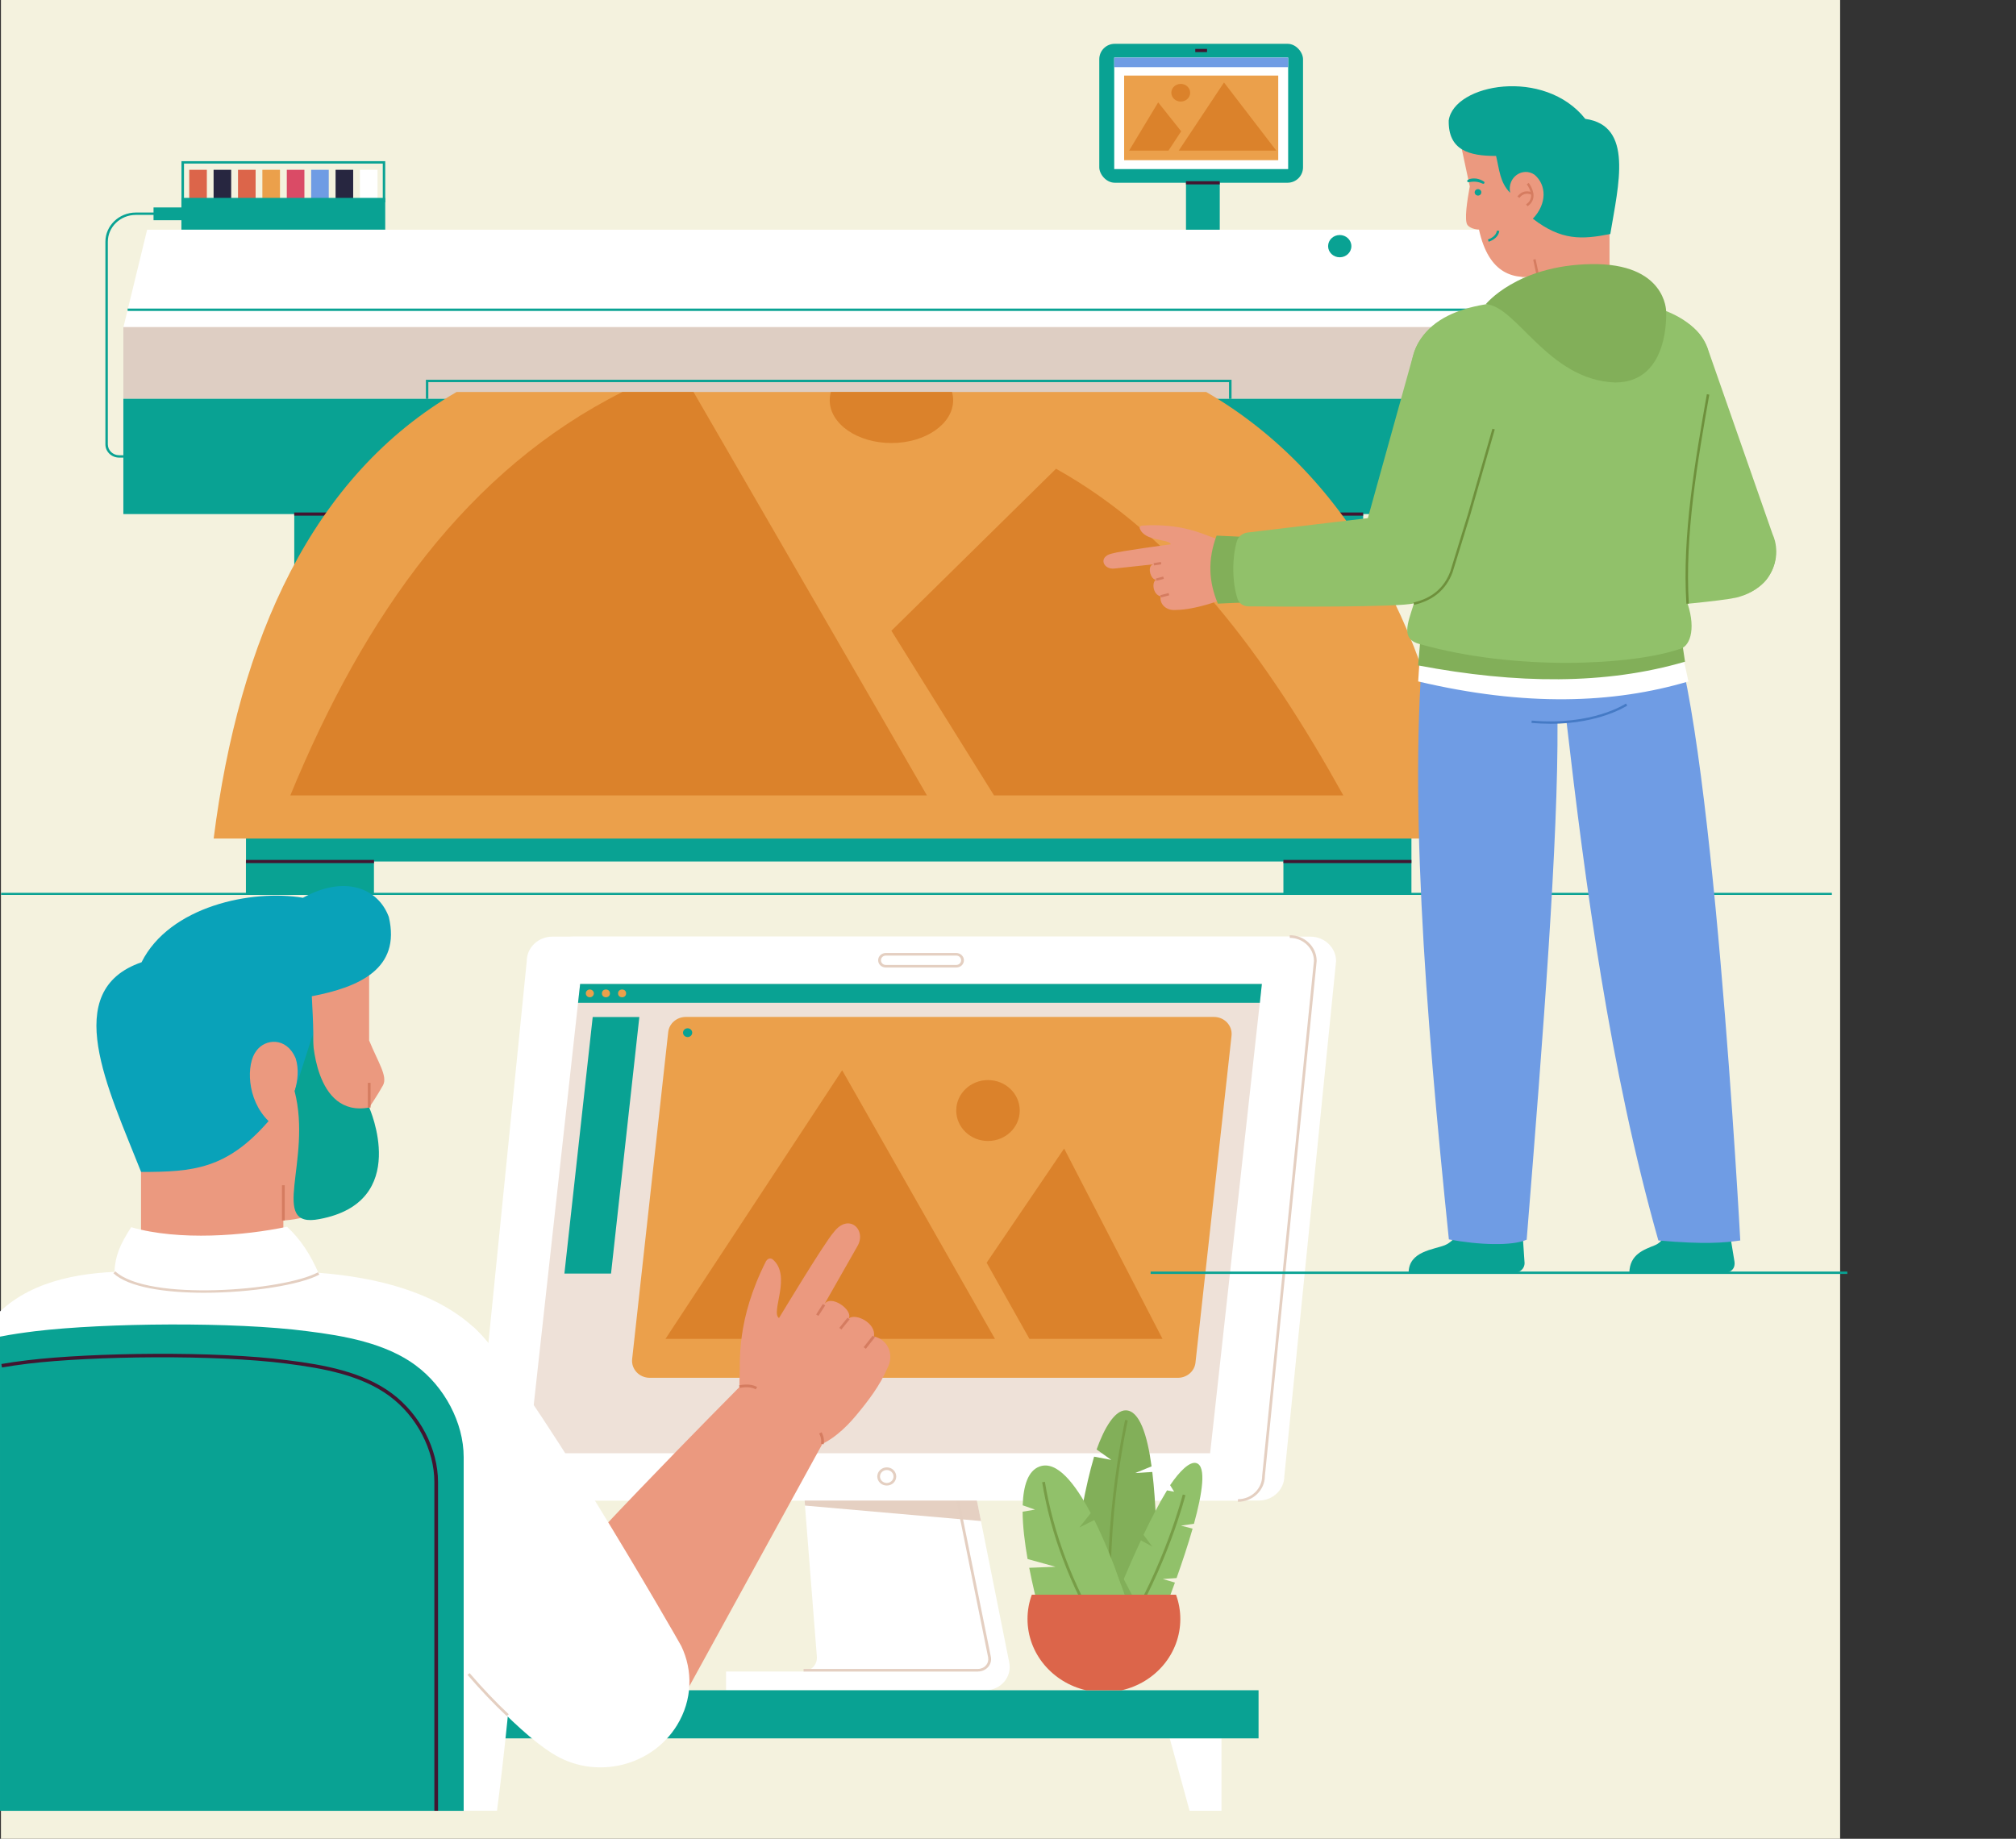 <?xml version="1.0" encoding="UTF-8"?>
<svg id="Layer_1" data-name="Layer 1" xmlns="http://www.w3.org/2000/svg" viewBox="0 0 280.61 256">
  <rect x="0" y="0" width="280.61" height="256" fill="#333333" stroke="none"/>
  <defs>
    <style>
      .cls-1 {
        fill: #dc654a;
      }

      .cls-2 {
        fill: #fff;
      }

      .cls-3 {
        fill: #272640;
      }

      .cls-4 {
        fill: #db822b;
      }

      .cls-5 {
        fill: #e5d0c2;
      }

      .cls-6 {
        fill: #eb997f;
      }

      .cls-7 {
        fill: #6f9ce4;
      }

      .cls-8 {
        fill: #91c16a;
      }

      .cls-9 {
        fill: #09a2b9;
      }

      .cls-10 {
        fill: #6e903c;
      }

      .cls-11 {
        fill: #82af59;
      }

      .cls-12 {
        fill: #eee1d8;
      }

      .cls-13 {
        fill: #09a293;
      }

      .cls-14 {
        fill: #d57c60;
      }

      .cls-15 {
        fill: #f4f2de;
      }

      .cls-16 {
        fill: #457ac5;
      }

      .cls-17 {
        fill: #779d47;
      }

      .cls-18 {
        fill: #e4cfc1;
      }

      .cls-19 {
        fill: #decec3;
      }

      .cls-20 {
        fill: #421530;
      }

      .cls-21 {
        fill: #eba04b;
      }

      .cls-22 {
        fill: #da4b66;
      }
    </style>
  </defs>
  <rect class="cls-15" x=".13" width="256" height="256"/>
  <g>
    <g>
      <path class="cls-13" d="m17.18,63.71h-.59c-1.06,0-1.92-.82-1.92-1.84v-28.21c0-2.24,1.9-4.07,4.24-4.07h6.46v.33h-6.46c-2.15,0-3.9,1.68-3.9,3.74v28.21c0,.83.71,1.51,1.57,1.51h.59v.33Z"/>
      <rect class="cls-13" x="21.37" y="28.88" width="4" height="1.78"/>
      <g>
        <g>
          <g>
            <rect class="cls-2" x="50.1" y="23.64" width="2.45" height="4.53" transform="translate(102.65 51.81) rotate(180)"/>
            <rect class="cls-3" x="46.7" y="23.64" width="2.45" height="4.53" transform="translate(95.86 51.81) rotate(180)"/>
            <rect class="cls-7" x="43.31" y="23.64" width="2.45" height="4.53" transform="translate(89.07 51.81) rotate(180)"/>
            <rect class="cls-22" x="39.91" y="23.64" width="2.45" height="4.53" transform="translate(82.28 51.81) rotate(180)"/>
            <rect class="cls-21" x="36.52" y="23.64" width="2.45" height="4.53" transform="translate(75.49 51.81) rotate(180)"/>
            <rect class="cls-1" x="33.12" y="23.64" width="2.45" height="4.53" transform="translate(68.7 51.81) rotate(180)"/>
            <rect class="cls-3" x="29.73" y="23.64" width="2.45" height="4.53" transform="translate(61.91 51.81) rotate(180)"/>
            <rect class="cls-1" x="26.33" y="23.64" width="2.45" height="4.53" transform="translate(55.12 51.81) rotate(180)"/>
          </g>
          <rect class="cls-13" x="25.26" y="27.55" width="28.37" height="4.43" transform="translate(78.88 59.53) rotate(180)"/>
          <polygon class="cls-13" points="53.62 28.17 53.28 28.17 53.28 22.77 25.61 22.77 25.61 28.17 25.26 28.17 25.26 22.44 53.62 22.44 53.62 28.17"/>
        </g>
        <polygon class="cls-2" points="17.18 45.55 213.52 45.55 210.22 31.98 20.48 31.98 17.18 45.55"/>
        <rect class="cls-19" x="17.18" y="45.55" width="196.35" height="9.98" transform="translate(230.7 101.07) rotate(180)"/>
        <rect class="cls-13" x="17.18" y="55.53" width="196.35" height="16.05" transform="translate(230.7 127.1) rotate(180)"/>
        <polygon class="cls-13" points="171.42 55.53 171.07 55.53 171.07 53.2 59.62 53.2 59.62 55.53 59.28 55.53 59.28 52.87 171.42 52.87 171.42 55.53"/>
        <g>
          <rect class="cls-13" x="184.21" y="71.57" width="5.53" height="41.97" transform="translate(373.95 185.11) rotate(180)"/>
          <rect class="cls-13" x="40.95" y="71.57" width="5.53" height="41.97" transform="translate(87.44 185.11) rotate(180)"/>
        </g>
        <g>
          <rect class="cls-13" x="34.24" y="113.54" width="162.22" height="6.39" transform="translate(230.7 233.48) rotate(180)"/>
          <rect class="cls-13" x="178.64" y="119.94" width="17.82" height="4.49" transform="translate(375.1 244.36) rotate(180)"/>
          <rect class="cls-13" x="34.24" y="119.94" width="17.82" height="4.49" transform="translate(86.29 244.36) rotate(180)"/>
        </g>
        <path class="cls-13" d="m187.15,87H42.97v-2.96h144.18v2.96Zm-143.83-.33h143.49v-2.29H43.32v2.29Z"/>
        <rect class="cls-20" x="184.21" y="71.35" width="5.53" height=".44"/>
        <rect class="cls-20" x="40.95" y="71.35" width="5.53" height=".44"/>
        <rect class="cls-20" x="184.21" y="113.32" width="5.53" height=".44"/>
        <rect class="cls-20" x="40.95" y="113.32" width="5.53" height=".44"/>
        <rect class="cls-20" x="178.64" y="119.72" width="17.82" height=".44"/>
        <rect class="cls-20" x="34.24" y="119.72" width="17.82" height=".44"/>
        <rect class="cls-13" x="17.76" y="42.96" width="195.17" height=".33"/>
        <ellipse class="cls-13" cx="186.48" cy="34.27" rx="1.62" ry="1.55"/>
        <rect class="cls-13" x="165.08" y="22.3" width="4.7" height="9.68" transform="translate(334.86 54.28) rotate(180)"/>
        <rect class="cls-13" x="153.01" y="6.11" width="28.36" height="19.34" rx="2.15" ry="2.15" transform="translate(334.38 31.55) rotate(180)"/>
        <rect class="cls-2" x="155.08" y="8.01" width="24.21" height="15.53" transform="translate(334.38 31.55) rotate(180)"/>
        <g>
          <rect class="cls-21" x="156.46" y="10.52" width="21.45" height="11.78" transform="translate(334.38 32.82) rotate(180)"/>
          <polygon class="cls-4" points="177.65 20.97 170.37 11.48 164.07 20.97 177.65 20.97"/>
          <polygon class="cls-4" points="161.21 14.25 164.41 18.28 162.64 20.97 157.16 20.97 161.21 14.25"/>
          <path class="cls-4" d="m163.04,12.91c0,.68.59,1.23,1.31,1.23s1.31-.55,1.31-1.23-.59-1.23-1.31-1.23-1.31.55-1.31,1.23Z"/>
        </g>
        <rect class="cls-7" x="155.08" y="8.01" width="24.21" height="1.33" transform="translate(334.38 17.36) rotate(180)"/>
        <rect class="cls-20" x="165.08" y="25.23" width="4.7" height=".44"/>
        <rect class="cls-20" x="166.37" y="6.81" width="1.64" height=".44"/>
      </g>
      <path class="cls-21" d="m167.89,54.57H63.56c-20.08,11.62-30.3,34.32-33.82,62.17h173.68c-3.52-27.85-15.45-50.55-35.53-62.17Z"/>
      <path class="cls-4" d="m129.02,110.74H40.41c10.41-25.32,24.79-45.4,46.23-56.17h9.89l32.49,56.17Z"/>
      <path class="cls-4" d="m124.08,87.82l14.28,22.92h48.62c-10.72-19.32-23.07-36.04-39.99-45.48l-22.91,22.55Z"/>
      <path class="cls-4" d="m115.65,54.57c-.1.37-.16.76-.16,1.15,0,3.29,3.85,5.96,8.59,5.96s8.59-2.67,8.59-5.96c0-.39-.06-.78-.16-1.15h-16.86Z"/>
      <rect class="cls-13" x=".15" y="124.3" width="254.83" height=".29"/>
    </g>
    <g>
      <path class="cls-2" d="m175.21,208.91h-102.63c-1.96,0-3.56-1.53-3.56-3.41l7.2-71.69c0-1.88,1.59-3.41,3.56-3.41h102.63c1.96,0,3.56,1.53,3.56,3.41l-7.2,71.69c0,1.88-1.59,3.41-3.56,3.41Z"/>
      <path class="cls-2" d="m131.68,187.43h-21.38l3.4,43.22c.09,1.11-.83,2.06-2,2.06h-10.64v2.61h36.11c2.12,0,3.71-1.85,3.31-3.85l-8.81-44.05Z"/>
      <polygon class="cls-5" points="136.55 211.76 131.68 187.43 110.3 187.43 112.05 209.61 136.55 211.76"/>
      <path class="cls-18" d="m136.13,232.72h-24.28v-.37h24.28c.43,0,.84-.18,1.11-.5.27-.31.37-.71.3-1.11l-5.24-25.9.38-.07,5.24,25.9c.1.5-.04,1.02-.38,1.41-.35.4-.86.63-1.4.63Z"/>
      <path class="cls-2" d="m172.31,208.91h-102.63c-1.96,0-3.56-1.53-3.56-3.41l7.2-71.69c0-1.88,1.59-3.41,3.56-3.41h102.63c1.96,0,3.56,1.53,3.56,3.41l-7.2,71.69c0,1.88-1.59,3.41-3.56,3.41Z"/>
      <path class="cls-18" d="m172.31,209.09v-.37c1.86,0,3.37-1.45,3.37-3.23l7.21-71.71c0-1.76-1.51-3.21-3.37-3.21v-.37c2.07,0,3.75,1.61,3.75,3.59l-7.21,71.71c0,1.96-1.68,3.58-3.75,3.58Z"/>
      <polygon class="cls-12" points="168.44 202.32 73.55 202.32 80.75 136.99 175.64 136.99 168.44 202.32"/>
      <polygon class="cls-13" points="175.36 139.61 175.64 136.99 80.75 136.99 80.46 139.61 175.36 139.61"/>
      <polygon class="cls-13" points="85.05 177.31 88.99 141.59 82.5 141.59 78.56 177.31 85.05 177.31"/>
      <path class="cls-18" d="m133.11,134.7h-9.82c-.58,0-1.06-.45-1.06-1.01s.47-1.01,1.06-1.01h9.82c.58,0,1.06.45,1.06,1.01s-.47,1.01-1.06,1.01Zm-9.82-1.66c-.37,0-.67.29-.67.65s.3.65.67.65h9.82c.37,0,.67-.29.67-.65s-.3-.65-.67-.65h-9.82Z"/>
      <path class="cls-18" d="m123.43,206.82c-.73,0-1.32-.57-1.32-1.26s.59-1.27,1.32-1.27,1.32.57,1.32,1.27-.59,1.26-1.32,1.26Zm0-2.16c-.52,0-.94.4-.94.9s.42.9.94.9.94-.4.94-.9-.42-.9-.94-.9Z"/>
      <g>
        <path class="cls-21" d="m82.66,138.3c0,.3-.25.54-.56.54s-.56-.24-.56-.54.25-.54.56-.54.56.24.56.54Z"/>
        <ellipse class="cls-21" cx="84.34" cy="138.3" rx=".56" ry=".54"/>
        <ellipse class="cls-21" cx="86.59" cy="138.3" rx=".56" ry=".54"/>
      </g>
    </g>
    <g>
      <path class="cls-21" d="m163.95,191.82h-73.51c-1.46,0-2.6-1.21-2.45-2.61l5.02-45.52c.13-1.2,1.19-2.11,2.45-2.11h73.51c1.46,0,2.6,1.21,2.45,2.61l-5.02,45.52c-.13,1.2-1.19,2.11-2.45,2.11Z"/>
      <path class="cls-13" d="m96.35,143.77c0,.34-.29.61-.64.61s-.64-.27-.64-.61.29-.61.64-.61.64.27.64.61Z"/>
      <polygon class="cls-4" points="92.63 186.4 117.22 149 138.49 186.4 92.63 186.4"/>
      <polygon class="cls-4" points="148.12 159.9 137.33 175.8 143.29 186.4 161.81 186.4 148.12 159.9"/>
      <ellipse class="cls-4" cx="137.52" cy="154.61" rx="4.42" ry="4.24"/>
    </g>
    <g>
      <polygon class="cls-2" points="170.02 242.02 170.02 252.1 165.58 252.1 162.82 242.02 170.02 242.02"/>
      <rect class="cls-13" x="5.97" y="235.32" width="169.21" height="6.7"/>
    </g>
    <g>
      <path class="cls-11" d="m148.62,224.45s1.2-13.33,3.67-21.65l2.39.45-2.04-1.45c1.08-3.03,2.54-5.48,4.07-5.45,1.89.04,2.98,3.38,3.58,7.8l-2.28.93,2.38-.15c1.06,8.71.44,20.91.44,20.91l-12.21-1.4Z"/>
      <path class="cls-17" d="m154.86,229.44c-2.06-14.92,1.72-31.59,1.75-31.76l.37.08c-.04.17-3.8,16.78-1.75,31.63l-.38.05Z"/>
      <path class="cls-8" d="m155.3,222.57s1.52-3.87,3.51-8.12l1.58.87-1.22-1.64c1.03-2.17,2.17-4.39,3.27-6.19l.99.19-.56-.91c1.31-1.94,2.75-3.37,3.67-3.07,1.4.45.82,4.17-.35,8.44l-1.81.26,1.62.42c-.66,2.32-1.48,4.76-2.23,6.88l-1.92.13,1.69.5c-1.13,3.15-2.08,5.48-2.08,5.48l-6.18-3.24Z"/>
      <path class="cls-8" d="m145.45,227.12s-1.27-4.1-2.19-8.85l3.66-.14-3.89-1.08c-.39-2.24-.68-4.55-.69-6.59l1.73-.29-1.72-.6c.09-2.71.73-4.81,2.35-5.4,2.41-.88,4.96,2.4,7.12,6.49l-1.58,2,2.08-1.04c2.71,5.44,4.68,11.82,4.68,11.82l-11.54,3.67Z"/>
      <path class="cls-17" d="m153.07,227.62c-4.14-6.93-6.84-14.09-8.01-21.26l.38-.06c1.17,7.13,3.85,14.24,7.97,21.14l-.33.18Z"/>
      <path class="cls-17" d="m156.57,227.63l-.33-.19c5.92-9.58,8.36-19.28,8.39-19.37l.37.09c-.02.1-2.48,9.85-8.43,19.48Z"/>
      <polygon class="cls-11" points="155.3 218.54 157.05 223.45 158.3 223.45 155.5 218.1 155.3 218.54"/>
      <path class="cls-1" d="m156.14,235.32c4.68-1.07,8.15-5.1,8.15-9.92,0-1.18-.21-2.32-.6-3.38h-20.07c-.39,1.06-.6,2.19-.6,3.38,0,4.81,3.48,8.84,8.15,9.92h4.97Z"/>
    </g>
    <g>
      <path class="cls-6" d="m103.09,192.94s-27.74,27.93-29.42,31.67c-1.37,2.32-2.04,5.52-1.77,7.68.83,6.5,7,11.12,13.8,10.32,4.73-.55,10.1-7.58,10.1-7.58l18.86-34.36c-2.44-4.94-6.18-6.32-11.56-7.73Z"/>
      <rect class="cls-6" x="19.63" y="152.06" width="19.81" height="45.49"/>
      <path class="cls-6" d="m38.4,169.94h0c-7.14,0-12.98-5.6-12.98-12.45v-9.83c0-6.85,5.84-12.45,12.98-12.45h0c7.14,0,12.98-9.11,12.98-2.26v11.9c1.26,3.08,2.61,4.99,1.93,6.25-.68,1.25-1.93,3.1-1.93,3.1-.07,11.43-5.84,15.75-12.98,15.75Z"/>
      <path class="cls-9" d="m19.71,133.95c3.9-7.78,15.32-10.17,22.46-8.96,5.81-3.21,10.46-1.36,11.95,2.67,1.71,7.24-4.16,9.78-10.72,11.04.42,7.6.48,12.06-2.39,13.24.45-1.55.62-3.1.14-4.61-1.27-2.99-4.26-2.75-5.49-1-1.37,1.77-1.38,6.71,1.72,9.75-5.82,6.71-10.52,7.08-17.74,7.08-4.58-11.6-11.38-25.26.08-29.2Z"/>
      <path class="cls-2" d="m71.76,198.73c0-14.31-12.39-21.22-31.12-21.72h-21.99c-6.89,0-13.82,1.07-18.65,5.57v69.51h69.18c2-15.52,3.97-36.8,2.59-53.36Z"/>
      <path class="cls-2" d="m18.26,170.85c-1.61,2.5-2.21,3.97-2.34,6.28,6.91,4.76,16.15,4.22,28.44.16-1.11-2.56-2.53-4.78-4.41-6.5-5.87,1.24-15,2-21.69.06Z"/>
      <path class="cls-18" d="m28.4,179.98c-5.4,0-10.51-.76-12.62-2.72l.27-.26c4.56,4.23,23.48,2.71,28.21.13l.19.32c-2.62,1.43-9.55,2.53-16.05,2.53Z"/>
      <path class="cls-13" d="m43.51,144.11s.15,11.52,7.88,10.08c0,0,5.89,13.14-6.91,15.53-7.21,1.41-.97-8.08-3.47-17.79l2.5-7.83Z"/>
      <path class="cls-2" d="m41.63,200.7c-2.79-7.54,24.13-16.05,24.13-16.05,6.97,5.9,28.77,43.92,29.06,44.5h0s0,0,0,0c1.65,3.41,1.57,7.54-.59,11.05-3.47,5.63-10.99,7.53-16.79,4.25-8.9-5.01-28.56-29.96-35.82-43.76Z"/>
      <g>
        <path class="cls-13" d="m57.88,190.1c-4.24-3.13-9.97-4.13-15.12-4.77-10.11-1.33-28.13-1.16-37.84,0-1.61.2-3.27.43-4.92.76v66.02h64.54v-49.25c0-4.81-2.7-9.83-6.66-12.75Z"/>
        <path class="cls-20" d="m60.97,252.1h-.51v-45.76c0-4.47-2.45-9.17-6.25-11.98-3.91-2.89-9.18-3.87-14.29-4.51-9.82-1.29-27.1-1.07-35.99,0-1.42.18-2.58.34-3.65.53l-.09-.48c1.08-.19,2.25-.36,3.68-.53,8.92-1.07,26.27-1.3,36.12,0,5.18.64,10.53,1.64,14.53,4.6,3.92,2.9,6.45,7.75,6.45,12.37v45.76Z"/>
      </g>
      <rect class="cls-14" x="39.25" y="165.01" width=".38" height="4.9"/>
      <rect class="cls-14" x="51.2" y="150.75" width=".38" height="3.45"/>
      <path class="cls-18" d="m70.54,238.92c-1.77-1.65-3.61-3.59-5.47-5.75l.3-.23c1.85,2.15,3.68,4.08,5.44,5.72l-.27.26Z"/>
      <g>
        <path class="cls-6" d="m106.95,200.84c1.96,1.06,4.23,1.43,6.38.67,2.37-.83,4.29-2.6,5.84-4.46,1.66-1.99,3.3-4.14,4.32-6.51,1.01-1.85.19-4.01-1.85-4.48.34-1.85-2.53-3.29-3.51-2.5.67-1.18-2.58-3.48-3.42-1.92l4.61-8.1c1.39-2.3-1.18-4.75-3.27-1.99-1.29,1.43-7.62,11.95-7.62,11.95-1.22-.78,1.85-5.94-.92-8.2-.42-.23-.72.03-.88.27-4.19,8.27-3.57,14.03-3.68,16.05-.17,3.04.35,7.25,4.01,9.22Z"/>
        <path class="cls-14" d="m105.19,193.43c-.88-.53-2.21-.19-2.22-.19l-.1-.36c.06-.02,1.51-.38,2.52.23l-.2.31Z"/>
        <path class="cls-14" d="m114.64,201.08l-.37-.09s.17-.66-.25-1.42l.34-.17c.49.9.29,1.65.28,1.69Z"/>
        <polygon class="cls-14" points="113.92 183.2 113.6 183.01 114.53 181.55 114.86 181.74 113.92 183.2"/>
        <polygon class="cls-14" points="117.12 185.09 116.82 184.87 117.96 183.46 118.26 183.68 117.12 185.09"/>
        <polygon class="cls-14" points="120.52 187.78 120.21 187.56 121.47 185.96 121.78 186.18 120.52 187.78"/>
      </g>
    </g>
    <g>
      <g>
        <path class="cls-8" d="m234.14,78.04h0s-9.93-24.91-9.93-24.91h0c-.92-2.35-.47-5.09,1.41-7.06,2.68-2.8,7.22-2.98,10.14-.41,1.04.91,1.72,2.04,2.07,3.25h0s8.88,25.41,8.88,25.41c.14.33.27.66.35,1h0s0,0,0,0c.49,1.98-.01,4.15-1.55,5.76-2.47,2.58-6.66,2.75-9.37.38-1.08-.94-1.75-2.15-2.02-3.42Z"/>
        <path class="cls-8" d="m218.18,85.42s21.93-1.52,24.03-2.37c1.43-.41,2.92-1.4,3.65-2.33,2.19-2.8,1.6-6.78-1.33-8.89-2.04-1.47-6.83-.66-6.83-.66l-20.53,4.16c-.97,2.78-.51,7.64,1.02,10.09Z"/>
      </g>
      <path class="cls-13" d="m211.84,170.39h-8.01s-1.16,2.33-2.7,2.96c-1.54.63-5.06.83-5.06,3.85h14.63c.98,0,1.51-.68,1.51-1.34l-.37-5.46Z"/>
      <path class="cls-13" d="m240.57,170.39c-.83-1.06-7.03.62-8.23,0,0,0-.42,2.33-1.96,2.96-1.54.63-3.54,1.25-3.59,3.85h13.16c.98,0,1.65-.58,1.46-1.65l-.85-5.16Z"/>
      <rect class="cls-6" x="212.95" y="27.93" width="11.08" height="25.51" transform="translate(436.98 81.37) rotate(180)"/>
      <path class="cls-7" d="m198.45,86.14h33.71c6.09,11.99,10.07,86.56,10.07,86.56-2.17.32-4.99.57-11.4,0-6.77-23.85-10.21-49.87-12.78-72.19l-1.26.09c.11,16.24-1.97,43.2-4.29,71.99-1.98.9-6.63.75-10.83-.04-3.29-31.94-5.79-63.65-3.22-86.4Z"/>
      <path class="cls-2" d="m235.01,94.87c-.8-3.95-1.65-7-2.55-8.73h-34.32c-.32,2.78-.56,5.7-.74,8.73,14.9,3.52,27.15,3.1,37.61,0Z"/>
      <path class="cls-11" d="m197.73,88.73l-.34,3.91c13.73,2.6,26.12,2.71,37.15-.52l-.51-3.39h-36.3Z"/>
      <path class="cls-8" d="m233.65,90.4c1.51-.23,2.47-2.63,1.25-6.36.13-7.06.29-19.27,3.12-31.99.99-9.1-11.52-10.05-11.52-10.05h-14.76c-6.55,0-15.61,1.74-15.4,10.61-.72,9.19.53,19.93.96,27.31.08,1.39-.08,2.79-.5,4.12-.91,2.88-1.82,4.95.81,5.63,13.52,3.81,29.53,2.91,36.05.73Z"/>
      <path class="cls-8" d="m189.58,75.06h0s7.17-25.77,7.17-25.77h0c.69-2.42,2.73-4.39,5.46-4.93,3.88-.76,7.67,1.64,8.47,5.36.28,1.32.15,2.62-.31,3.8h0s-8.33,25.59-8.33,25.59c-.08.35-.19.69-.33,1.01h0s0,0,0,0c-.81,1.88-2.55,3.35-4.78,3.79-3.58.71-7.08-1.51-7.82-4.95-.29-1.37-.1-2.72.46-3.91Z"/>
      <g>
        <g>
          <path class="cls-6" d="m172.84,78.76c.16,1.22-.12,2.45-1,3.37-.96,1.02-2.35,1.61-3.71,2-1.45.41-2.99.78-4.51.79-1.24.11-2.25-.77-2.07-1.9-1.09-.23-1.27-1.99-.62-2.32-.79.09-1.36-2.05-.33-2.14l-5.45.59c-1.57.21-2.36-1.62-.4-2.08,1.07-.34,8.21-1.29,8.21-1.29-.17-.78-3.66-.34-4.32-2.23-.04-.26.17-.36.34-.38,5.45-.35,8.49,1.21,9.62,1.58,1.71.57,3.91,1.73,4.22,4.01Z"/>
          <polygon class="cls-14" points="160.63 78.72 160.58 78.4 161.58 78.24 161.64 78.56 160.63 78.72"/>
          <polygon class="cls-14" points="160.98 80.86 160.89 80.54 161.91 80.27 162 80.59 160.98 80.86"/>
          <polygon class="cls-14" points="161.6 83.18 161.51 82.86 162.66 82.56 162.75 82.88 161.6 83.18"/>
        </g>
        <path class="cls-11" d="m173.84,83.9c-.16-.07-4.32.14-4.32.14-1.27-2.98-1.45-6.11-.18-9.47l4.29.2.22,9.13Z"/>
        <path class="cls-8" d="m172.26,83.39c.2.61.8,1.02,1.47,1.03,4.41.04,21.21.15,23.09-.43,1.46-.29,3.04-1.16,3.85-2.03,2.43-2.62,2.19-6.63-.55-8.97-1.91-1.63-6.75-1.21-6.75-1.21l-19.72,2.36c-.72.09-1.31.57-1.5,1.24-.68,2.39-.65,5.7.11,8.01Z"/>
      </g>
      <path class="cls-6" d="m214.65,38.33h0c3.91-.77,6.46-4.48,5.65-8.24l-1.16-5.4c-.81-3.76-4.67-6.21-8.58-5.44h0c-3.91.77-8.19-3.6-7.38.16l1.4,6.54c-.33,1.83-.82,4.78-.3,5.4.52.61,1.58.61,1.58.61,1.38,6.27,4.87,7.15,8.78,6.38Z"/>
      <path class="cls-13" d="m224.14,32.58c-3.96.78-6.81.93-10.78-2.13,2-2.1,1.9-4.71.24-6.12-1.62-1.13-3.84.32-3.4,2.51-1.43-1.42-1.51-3.28-1.96-5.13-3.74.01-6.67-.78-6.59-4.94.73-5.11,13.32-7.4,19.01-.22,6.74.93,4.62,9.17,3.48,16.03Z"/>
      <path class="cls-16" d="m215.78,100.76c-.82,0-1.69-.04-2.61-.11l.03-.33c8.47.74,13.07-2.34,13.11-2.37l.2.27s-3.79,2.55-10.74,2.55Z"/>
      <polygon class="cls-14" points="213.91 38.48 213.41 36.15 213.74 36.08 214.24 38.41 213.91 38.48"/>
      <path class="cls-14" d="m212.62,28.72l-.2-.27c.39-.26.62-.59.68-.98.14-.88-.58-1.8-.59-1.81l.27-.2s.82,1.04.65,2.06c-.08.48-.35.89-.82,1.2Z"/>
      <path class="cls-14" d="m211.49,27.55l-.28-.19c.35-.48,1-.97,2.06-.59v.16s0,.02,0,.02h.17s-.07.14-.07.14c-.08.05-.15.03-.22,0-.26-.09-1.04-.37-1.66.47Z"/>
      <path class="cls-10" d="m196.83,84.2l-.08-.32c2.55-.58,4.27-2.03,5.12-4.32l2.43-7.9,3.43-11.97.33.09-3.43,11.97-2.44,7.92c-.89,2.4-2.7,3.93-5.37,4.54Z"/>
      <path class="cls-10" d="m234.73,84.05c-.6-9.59,1.24-19.99,2.85-29.17l.34.06c-1.61,9.16-3.44,19.54-2.85,29.09l-.34.02Z"/>
      <path class="cls-13" d="m207.21,33.66l-.1-.32s1.12-.32,1.24-1.23l.34.04c-.15,1.12-1.44,1.49-1.49,1.5Z"/>
      <path class="cls-13" d="m204.29,25.06c.18-.13.38-.17.58-.2.2-.02.4-.02.6,0,.2.03.39.08.57.15.19.07.35.17.51.27.08.05.1.15.05.23-.05.07-.14.1-.22.06h0c-.16-.08-.32-.13-.48-.18-.16-.05-.33-.07-.49-.09-.16-.02-.33-.01-.49,0-.16.01-.33.05-.48.06h-.04c-.1,0-.18-.06-.18-.15,0-.06.02-.11.07-.14Z"/>
      <path class="cls-13" d="m206.18,26.69c.05.24-.11.48-.36.53-.25.05-.5-.11-.55-.35-.05-.24.11-.48.36-.53.25-.05.5.11.55.35Z"/>
      <path class="cls-11" d="m206.79,42.37s4.33-5.44,14.71-5.6c10.38-.16,10.41,6.53,10.41,6.53,0,0,.62,9.96-7.1,9.95-9.36-.33-13.76-10.76-18.02-10.89Z"/>
      <rect class="cls-13" x="160.16" y="177.03" width="96.97" height=".33"/>
    </g>
  </g>
</svg>